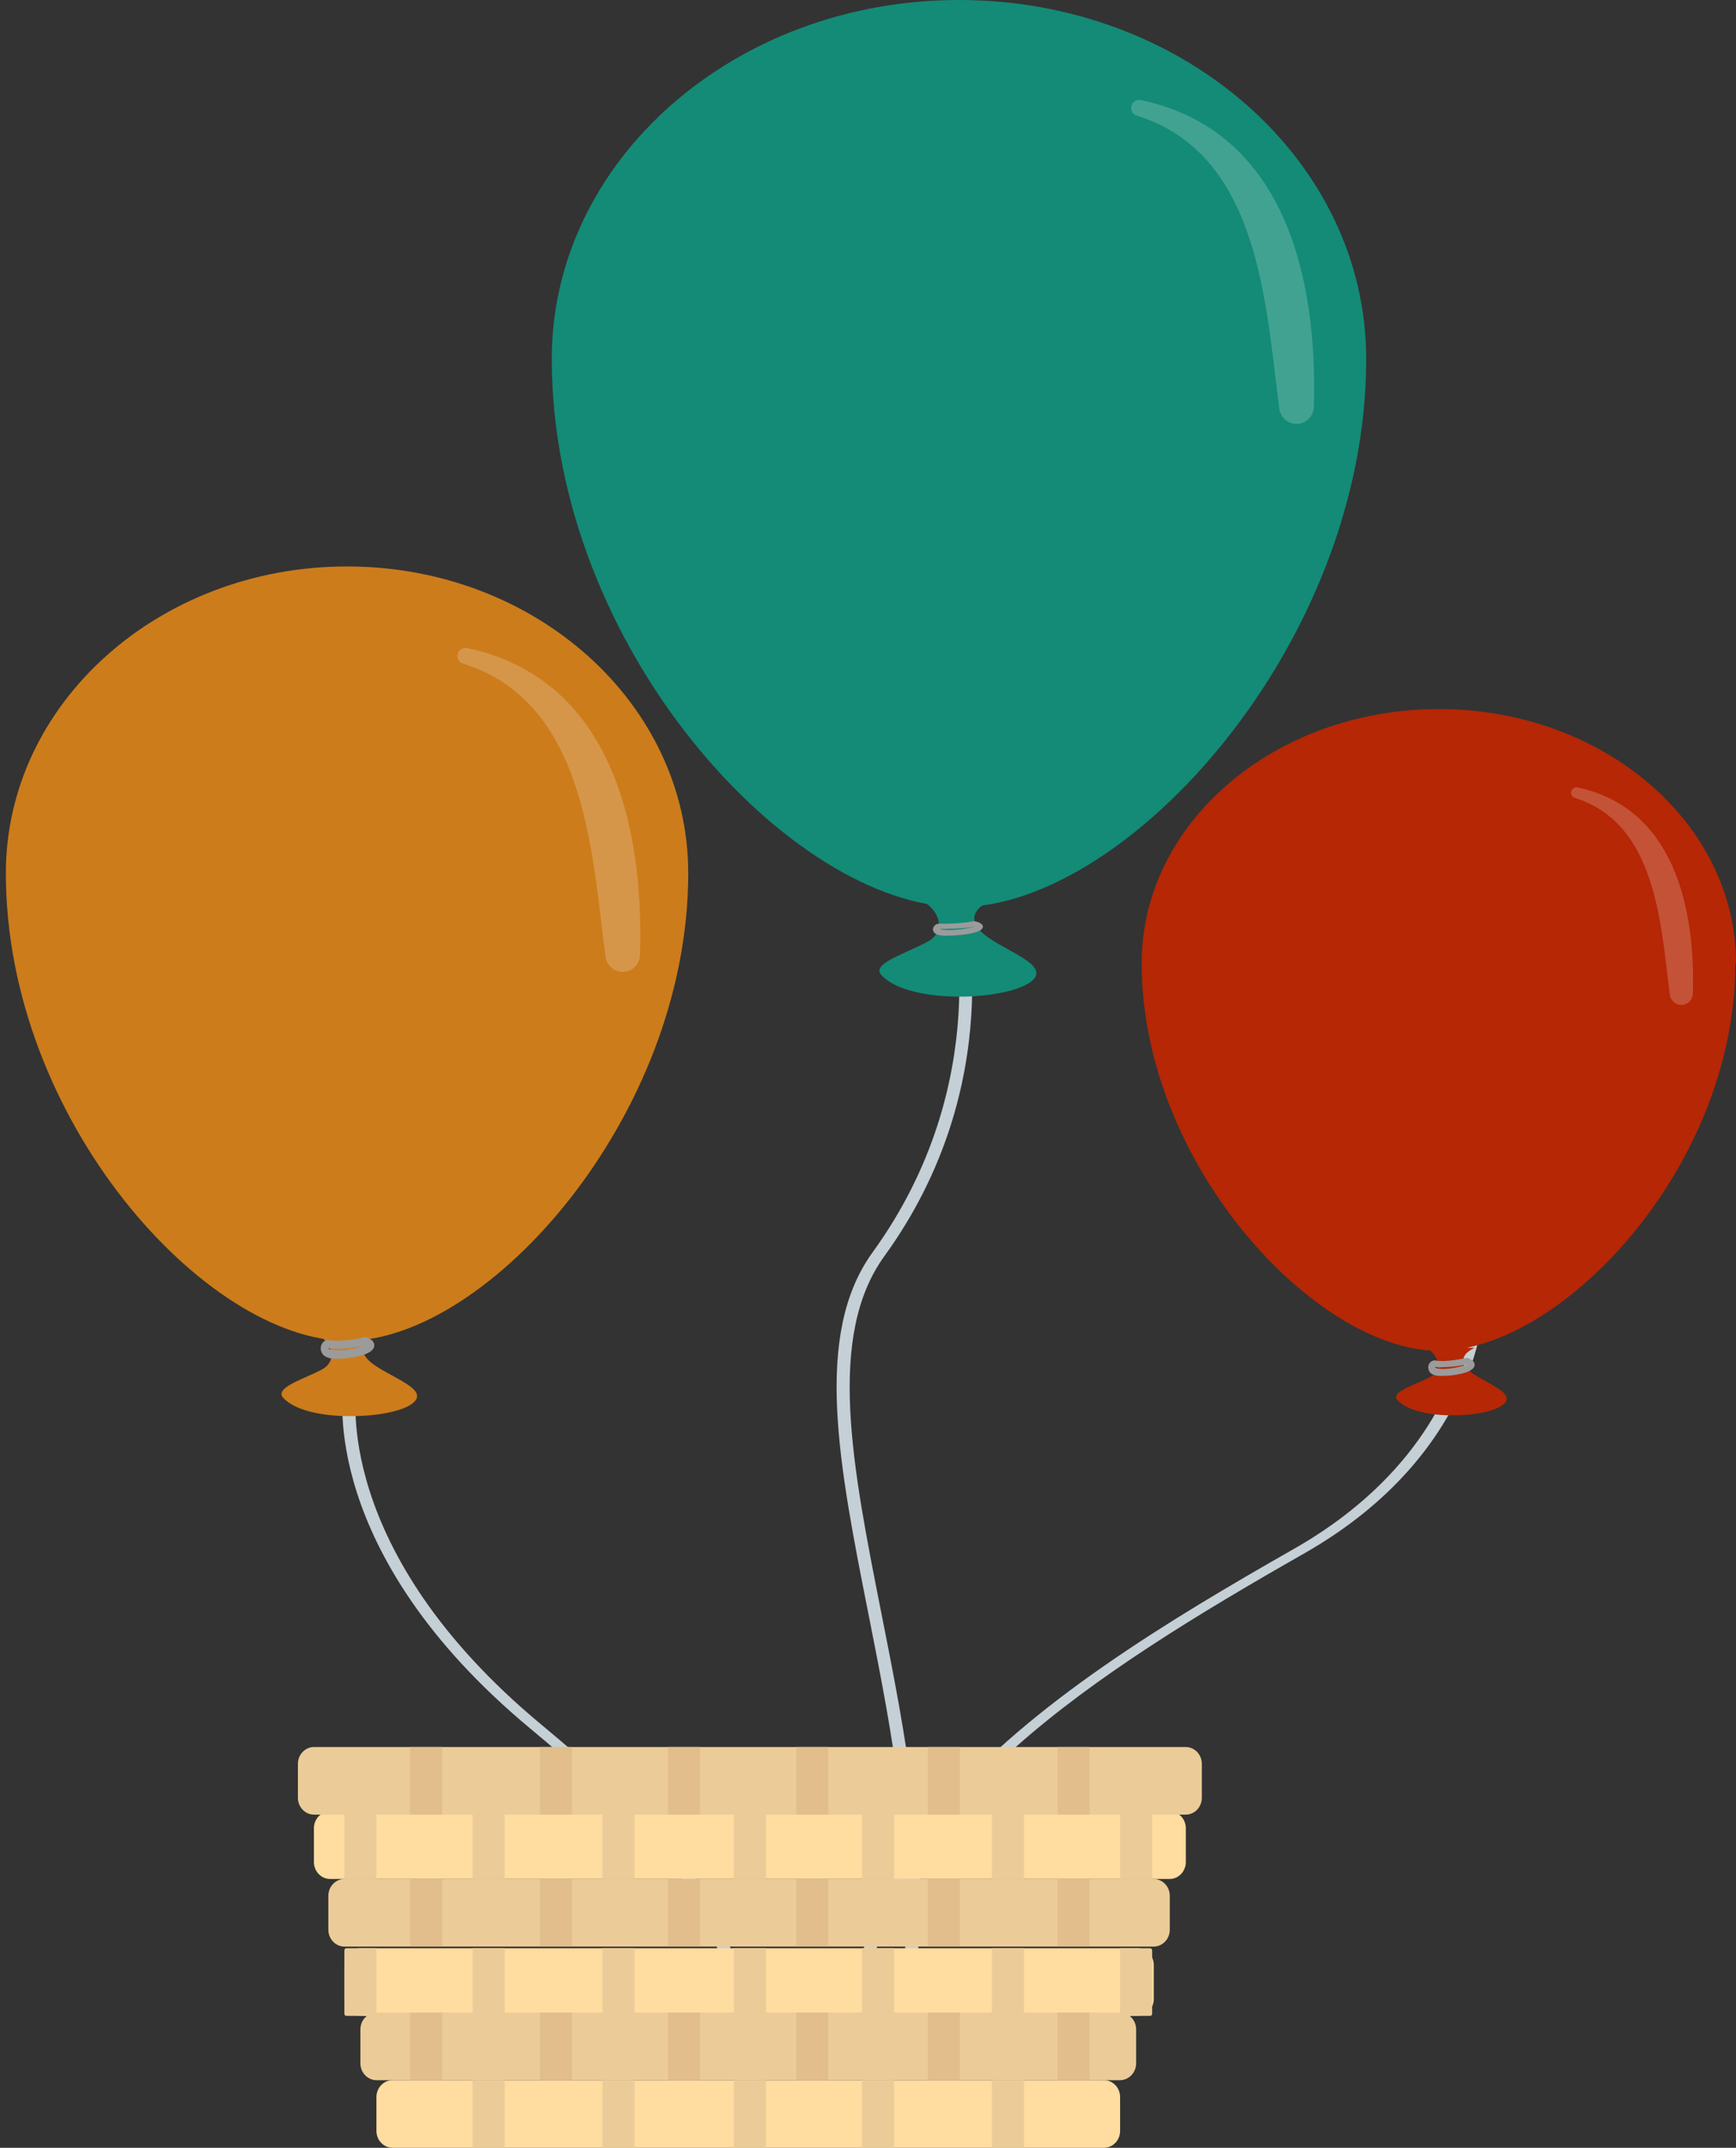 <?xml version="1.0" encoding="UTF-8"?>
<svg width="169px" height="209px" viewBox="0 0 169 209" version="1.1" xmlns="http://www.w3.org/2000/svg" xmlns:xlink="http://www.w3.org/1999/xlink">
    <rect x="0" y="0" width="169" height="209" fill="#333333" stroke="none"/>
    <!-- Generator: Sketch 61.2 (89653) - https://sketch.com -->
    <title>balloons</title>
    <desc>Created with Sketch.</desc>
    <g id="Page-1" stroke="none" stroke-width="1" fill="none" fill-rule="evenodd">
        <g id="Balloons" transform="translate(-1240, -1076)">
            <g id="balloons" transform="translate(1240, 1076)">
                <g id="Asset-2" transform="translate(84.5, 96.5) scale(-1, 1) translate(-84.5, -96.5) " fill-rule="nonzero">
                    <g id="Group-5" transform="translate(36, 0)">
                        <path d="M47.177,157.084 C44.908,168.522 42.433,181.033 43.908,192.682 C44.371,192.705 44.82,192.798 45.218,192.952 C43.66,181.271 46.156,168.673 48.435,157.163 C51.344,142.516 53.85,129.865 48.054,121.863 C36.018,105.27 40.36,88.249 40.401,88.052 L39.153,87.913 C39.153,88.091 34.687,105.376 46.899,122.225 C52.54,130.017 50.055,142.562 47.177,157.084 Z" id="Path" fill="#C5CFD6"></path>
                        <path d="M46.594,95.404 C45.012,96.526 42.203,96.996 39.473,96.983 C38.992,96.982 38.513,96.965 38.045,96.935 C38.054,96.934 38.063,96.934 38.073,96.934 C35.87,96.789 33.876,96.333 32.832,95.661 C30.091,93.896 35.847,92.438 37.579,90.561 C39.312,88.685 36.561,87.665 36.561,87.665 C36.561,87.665 36.652,87.662 36.814,87.658 C37.483,87.638 39.74,87.574 41.402,87.565 L42.355,87.566 C42.989,87.57 43.374,87.59 43.265,87.634 L43.275,87.629 C43.298,87.639 43.296,87.651 43.268,87.664 C42.322,88.085 41.451,89.214 41.601,90.265 C41.696,90.801 42.065,91.317 42.837,91.714 C43.905,92.263 45.084,92.742 45.974,93.199 C47.001,93.719 47.644,94.219 47.289,94.778 C47.147,94.947 46.981,95.105 46.795,95.253 C46.777,95.266 46.76,95.28 46.743,95.294 C46.705,95.323 46.666,95.351 46.627,95.38 Z" id="Combined-Shape" fill="#138B77"></path>
                        <path d="M79.286,34.904 C79.286,63.163 55.857,88.262 39.59,88.262 C23.323,88.262 -2.48689958e-13,62.732 -2.48689958e-13,34.965 C-0.019,15.671 17.714,0.017 39.608,1.49213975e-13 C61.502,-0.017 79.266,15.61 79.286,34.904 Z" id="Path" fill="#138B77"></path>
                        <path d="M22.847,39.576 C23.227,27.023 20.014,12.706 6.023,9.742 C5.599,9.65 5.18,9.918 5.087,10.342 C4.995,10.766 5.264,11.184 5.688,11.277 C17.586,15.035 18.151,29.608 19.484,39.735 C19.575,40.625 20.347,41.288 21.241,41.246 C22.135,41.204 22.84,40.47 22.847,39.576 L22.847,39.576 Z" id="Path" fill-opacity="0.2" fill="#FFFFFF" transform="translate(13.973, 25.486) scale(-1, 1) translate(-13.973, -25.486) "></path>
                        <path d="M40.747,91.038 L40.494,91.038 C39.784,91.038 37.452,90.854 37.32,90.237 C37.249,89.87 37.837,89.706 38.03,89.658 L38.131,89.658 L38.233,89.658 C39.03,89.79 39.837,89.865 40.646,89.88 C40.919,89.896 41.194,89.896 41.467,89.88 L41.559,89.88 C41.885,89.879 42.156,90.12 42.177,90.43 C42.164,90.655 42.013,90.852 41.792,90.932 C41.456,91.041 41.099,91.077 40.747,91.038 L40.747,91.038 Z M38.172,90.188 C38.946,90.385 39.743,90.492 40.545,90.507 C41.224,90.507 41.467,90.42 41.488,90.372 L41.488,90.372 C41.211,90.389 40.933,90.389 40.656,90.372 C39.824,90.372 38.993,90.307 38.172,90.179 L38.172,90.188 Z" id="Shape" fill="#9B9B9B"></path>
                    </g>
                    <path d="M85.603,192.714 C84.65,186.881 81.838,181.171 77.282,175.818 C68.791,165.819 55.163,157.625 43.042,150.723 C26.123,141.098 25.837,127.09 25.837,126.952 L24.531,126.952 C24.531,127.095 24.807,141.363 42.076,151.186 C62.942,163.052 81.623,175.349 84.403,192.952 C84.76,192.823 85.172,192.742 85.603,192.714 L85.603,192.714 Z" id="Path" fill="#C5CFD6"></path>
                    <path d="M135.565,135.073 L134.304,135.15 C134.304,135.302 136.805,150.795 116.31,167.813 C101.321,180.25 97.527,186.842 97.466,192.858 C97.9,192.833 98.338,192.866 98.747,192.952 C98.747,187.023 102.52,180.538 117.356,168.223 C138.108,150.989 135.596,135.232 135.565,135.073 Z" id="Path" fill="#C5CFD6"></path>
                    <g id="Group-4" transform="translate(102, 55.12)">
                        <path d="M35.128,74.657 C35.811,74.661 36.255,74.683 36.136,74.738 C34.941,75.296 33.856,77.247 35.784,78.212 C37.471,79.056 39.489,79.706 39.59,80.475 C39.595,80.519 39.595,80.556 39.59,80.594 C39.581,80.665 39.555,80.738 39.51,80.812 C38.394,82.145 35.597,82.693 32.898,82.68 C30.478,82.695 28.109,82.276 27.009,81.56 C24.68,80.043 29.608,78.791 31.151,77.213 C32.694,75.634 30.323,74.749 30.323,74.749 C30.323,74.749 30.412,74.745 30.568,74.74 C30.563,74.738 31.115,74.721 31.873,74.702 C32.677,74.681 33.658,74.66 34.467,74.657 Z" id="Combined-Shape" fill="#CC7C1B"></path>
                        <path d="M66.429,29.849 C66.429,53.945 46.867,75.354 33.214,75.354 C19.562,75.354 5.25801624e-13,53.564 5.25801624e-13,29.849 C5.25801624e-13,13.364 14.871,-3.97903932e-13 33.214,-3.97903932e-13 C51.558,-3.97903932e-13 66.429,13.364 66.429,29.849 L66.429,29.849 Z" id="Path" fill="#CC7C1B"></path>
                        <path d="M5.617,7.946 C5.193,7.854 4.774,8.122 4.681,8.546 C4.589,8.97 4.857,9.388 5.282,9.481 C17.18,13.239 17.745,27.812 19.078,37.939 C19.169,38.829 19.941,39.492 20.835,39.45 C21.729,39.408 22.434,38.674 22.441,37.78 C22.821,25.227 19.608,10.91 5.617,7.946 Z" id="Path" fill-opacity="0.2" fill="#FFFFFF" transform="translate(13.567, 23.69) scale(-1, 1) translate(-13.567, -23.69) "></path>
                        <path d="M34.247,77.089 L33.974,77.089 C33.206,77.089 30.701,76.82 30.57,75.886 C30.489,75.328 31.125,75.081 31.327,75.005 L31.438,75.005 L31.55,75.005 C32.394,75.216 33.258,75.331 34.126,75.349 C34.423,75.355 34.721,75.329 35.015,75.274 L35.105,75.274 C35.498,75.319 35.79,75.681 35.772,76.101 C35.768,76.414 35.611,76.703 35.358,76.863 C35.015,77.049 34.63,77.128 34.247,77.089 L34.247,77.089 Z M31.479,75.789 C32.299,76.09 33.157,76.256 34.025,76.283 C34.752,76.283 35.035,76.144 35.035,76.079 L35.035,76.079 C34.737,76.126 34.436,76.147 34.136,76.144 C33.249,76.126 32.365,76.014 31.499,75.811 L31.479,75.789 Z" id="Shape" fill="#9B9B9B"></path>
                    </g>
                    <g id="Group-6" transform="translate(0, 69)">
                        <path d="M27.738,68.725 C25.74,68.748 23.763,68.401 22.837,67.802 C20.903,66.549 24.914,65.5 26.176,64.197 C26.374,63.993 26.493,63.804 26.554,63.628 L26.523,63.553 C26.726,62.659 25.445,62.166 25.445,62.166 C25.445,62.166 25.468,62.165 25.509,62.164 C25.507,62.162 25.504,62.161 25.504,62.161 C25.504,62.161 26.494,62.133 27.564,62.114 C27.574,62.114 27.583,62.114 27.592,62.114 L27.564,62.114 C27.657,62.112 27.751,62.111 27.845,62.109 C27.907,62.108 27.969,62.107 28.031,62.106 C28.061,62.106 28.091,62.106 28.121,62.105 C28.219,62.104 28.316,62.102 28.411,62.101 C28.476,62.101 28.541,62.1 28.604,62.1 C28.693,62.099 28.779,62.098 28.864,62.098 L29.298,62.098 C29.89,62.101 30.279,62.118 30.177,62.161 C29.179,62.629 28.263,64.248 29.882,65.052 C31.349,65.782 33.118,66.327 33.087,66.968 C33.09,67.031 33.074,67.094 33.038,67.158 C32.161,68.212 30.029,68.685 27.899,68.723 Z" id="Combined-Shape" fill="#B52705"></path>
                        <path d="M57.797,24.722 C57.797,44.696 40.747,62.446 28.898,62.446 C17.05,62.446 1.8189894e-12,44.377 1.8189894e-12,24.722 C1.8189894e-12,11.069 12.952,4.54747351e-13 28.929,4.54747351e-13 C44.905,4.54747351e-13 57.857,11.069 57.857,24.722 L57.797,24.722 Z" id="Path" fill="#B52705" transform="translate(28.929, 31.223) scale(-1, 1) translate(-28.929, -31.223) "></path>
                        <path d="M16.034,27.665 C16.287,19.234 14.145,9.618 4.818,7.627 C4.535,7.565 4.256,7.745 4.194,8.03 C4.132,8.315 4.311,8.596 4.594,8.658 C12.527,11.182 12.903,20.97 13.792,27.772 C13.853,28.369 14.367,28.815 14.963,28.787 C15.559,28.758 16.029,28.266 16.034,27.665 L16.034,27.665 Z" id="Path" fill-opacity="0.2" fill="#FFFFFF" transform="translate(10.118, 18.201) scale(-1, 1) translate(-10.118, -18.201) "></path>
                        <path d="M28.662,64.881 L28.418,64.881 C27.748,64.881 25.567,64.654 25.45,63.878 C25.387,63.414 25.929,63.209 26.11,63.144 L26.206,63.144 L26.301,63.144 C27.031,63.317 27.775,63.418 28.524,63.446 C28.784,63.449 29.044,63.428 29.3,63.381 L29.375,63.381 C29.721,63.415 29.979,63.72 29.96,64.072 C29.958,64.334 29.821,64.575 29.598,64.708 C29.308,64.851 28.984,64.911 28.662,64.881 Z M26.237,63.802 C26.955,64.045 27.704,64.183 28.46,64.212 C29.098,64.212 29.311,64.093 29.332,64.039 C29.071,64.064 28.807,64.064 28.545,64.039 C27.773,64.028 27.003,63.937 26.248,63.77 L26.237,63.802 Z" id="Shape" fill="#9B9B9B"></path>
                    </g>
                </g>
                <g id="basket" transform="translate(29, 170)">
                    <path d="M84.868,12.84 L3.132,12.84 C2.264,12.84 1.56,12.103 1.56,11.194 L1.56,7.904 C1.56,6.996 2.264,6.259 3.132,6.259 L84.868,6.259 C85.736,6.259 86.44,6.996 86.44,7.904 L86.44,11.194 C86.44,12.103 85.736,12.84 84.868,12.84 L84.868,12.84 Z" id="Shape" fill="#FFDCA0"></path>
                    <rect id="Rectangle-path" fill="#EBCC98" x="42.44" y="6.259" width="3.121" height="6.58"></rect>
                    <rect id="Rectangle-path" fill="#EBCC98" x="29.645" y="6.259" width="3.121" height="6.58"></rect>
                    <rect id="Rectangle-path" fill="#EBCC98" x="4.525" y="6.259" width="3.121" height="6.58"></rect>
                    <rect id="Rectangle-path" fill="#EBCC98" x="67.56" y="6.259" width="3.121" height="6.58"></rect>
                    <rect id="Rectangle-path" fill="#EBCC98" x="80.043" y="6.259" width="3.121" height="6.58"></rect>
                    <rect id="Rectangle-path" fill="#EBCC98" x="17.007" y="6.259" width="3.121" height="6.58"></rect>
                    <rect id="Rectangle-path" fill="#EBCC98" x="54.922" y="6.259" width="3.121" height="6.58"></rect>
                    <path d="M81.743,26.16 L6.101,26.16 C5.231,26.16 4.525,25.424 4.525,24.515 L4.525,21.225 C4.525,20.317 5.231,19.58 6.101,19.58 L81.743,19.58 C82.613,19.58 83.319,20.317 83.319,21.225 L83.319,24.515 C83.319,25.424 82.613,26.16 81.743,26.16 L81.743,26.16 Z" id="Shape" fill="#FFDCA0"></path>
                    <rect id="Rectangle-path" fill="#EBCC98" x="42.44" y="19.58" width="3.121" height="6.58"></rect>
                    <rect id="Rectangle-path" fill="#EBCC98" x="29.645" y="19.58" width="3.121" height="6.58"></rect>
                    <path d="M7.645,26.16 L4.72,26.16 C4.612,26.16 4.525,26.068 4.525,25.955 L4.525,19.786 C4.525,19.672 4.612,19.58 4.72,19.58 L7.645,19.58 L7.645,26.16 L7.645,26.16 Z" id="Shape" fill="#EBCC98"></path>
                    <rect id="Rectangle-path" fill="#EBCC98" x="67.56" y="19.58" width="3.121" height="6.58"></rect>
                    <path d="M82.968,26.16 L80.043,26.16 L80.043,19.58 L82.968,19.58 C83.076,19.58 83.163,19.672 83.163,19.786 L83.163,25.955 C83.163,26.068 83.076,26.16 82.968,26.16 L82.968,26.16 Z" id="Shape" fill="#EBCC98"></path>
                    <rect id="Rectangle-path" fill="#EBCC98" x="17.007" y="19.58" width="3.121" height="6.58"></rect>
                    <rect id="Rectangle-path" fill="#EBCC98" x="54.922" y="19.58" width="3.121" height="6.58"></rect>
                    <path d="M78.469,39 L9.219,39 C8.35,39 7.645,38.263 7.645,37.355 L7.645,34.065 C7.645,33.156 8.35,32.42 9.219,32.42 L78.469,32.42 C79.338,32.42 80.043,33.156 80.043,34.065 L80.043,37.355 C80.042,38.263 79.338,39 78.469,39 L78.469,39 Z" id="Shape" fill="#FFDCA0"></path>
                    <rect id="Rectangle-path" fill="#EBCC98" x="42.44" y="32.42" width="3.121" height="6.58"></rect>
                    <rect id="Rectangle-path" fill="#EBCC98" x="29.645" y="32.42" width="3.121" height="6.58"></rect>
                    <rect id="Rectangle-path" fill="#EBCC98" x="67.56" y="32.42" width="3.121" height="6.58"></rect>
                    <rect id="Rectangle-path" fill="#EBCC98" x="17.007" y="32.42" width="3.121" height="6.58"></rect>
                    <rect id="Rectangle-path" fill="#EBCC98" x="54.922" y="32.42" width="3.121" height="6.58"></rect>
                    <path d="M86.429,6.58 L1.571,6.58 C0.704,6.58 0,5.844 0,4.935 L0,1.645 C0,0.737 0.704,0 1.571,0 L86.429,0 C87.296,0 88,0.737 88,1.645 L88,4.935 C88,5.844 87.296,6.58 86.429,6.58 L86.429,6.58 Z" id="Shape" fill="#EBCC98"></path>
                    <polygon id="Rectangle-path" fill="#E1BE8C" points="48.525 0 51.645 0 51.645 6.58 48.525 6.58"></polygon>
                    <rect id="Rectangle-path" fill="#E1BE8C" x="36.043" y="0" width="3.121" height="6.58"></rect>
                    <rect id="Rectangle-path" fill="#E1BE8C" x="10.922" y="0" width="3.121" height="6.58"></rect>
                    <polygon id="Rectangle-path" fill="#E1BE8C" points="73.957 0 77.078 0 77.078 6.58 73.957 6.58"></polygon>
                    <rect id="Rectangle-path" fill="#E1BE8C" x="23.56" y="0" width="3.121" height="6.58"></rect>
                    <polygon id="Rectangle-path" fill="#E1BE8C" points="61.319 0 64.44 0 64.44 6.58 61.319 6.58"></polygon>
                    <path d="M83.304,19.42 L4.54,19.42 C3.67,19.42 2.965,18.683 2.965,17.775 L2.965,14.485 C2.965,13.576 3.67,12.84 4.54,12.84 L83.304,12.84 C84.174,12.84 84.879,13.576 84.879,14.485 L84.879,17.775 C84.879,18.683 84.174,19.42 83.304,19.42 L83.304,19.42 Z" id="Shape" fill="#EBCC98"></path>
                    <polygon id="Rectangle-path" fill="#E1BE8C" points="48.525 12.84 51.645 12.84 51.645 19.42 48.525 19.42"></polygon>
                    <rect id="Rectangle-path" fill="#E1BE8C" x="36.043" y="12.84" width="3.121" height="6.58"></rect>
                    <rect id="Rectangle-path" fill="#E1BE8C" x="10.922" y="12.84" width="3.121" height="6.58"></rect>
                    <polygon id="Rectangle-path" fill="#E1BE8C" points="73.957 12.84 77.078 12.84 77.078 19.42 73.957 19.42"></polygon>
                    <rect id="Rectangle-path" fill="#E1BE8C" x="23.56" y="12.84" width="3.121" height="6.58"></rect>
                    <polygon id="Rectangle-path" fill="#E1BE8C" points="61.319 12.84 64.44 12.84 64.44 19.42 61.319 19.42"></polygon>
                    <path d="M80.029,32.42 L7.658,32.42 C6.79,32.42 6.085,31.683 6.085,30.775 L6.085,27.485 C6.085,26.576 6.79,25.84 7.658,25.84 L80.029,25.84 C80.898,25.84 81.603,26.576 81.603,27.485 L81.603,30.775 C81.603,31.683 80.898,32.42 80.029,32.42 L80.029,32.42 Z" id="Shape" fill="#EBCC98"></path>
                    <polygon id="Rectangle-path" fill="#E1BE8C" points="48.525 25.84 51.645 25.84 51.645 32.42 48.525 32.42"></polygon>
                    <rect id="Rectangle-path" fill="#E1BE8C" x="36.043" y="25.84" width="3.121" height="6.58"></rect>
                    <rect id="Rectangle-path" fill="#E1BE8C" x="10.922" y="25.84" width="3.121" height="6.58"></rect>
                    <polygon id="Rectangle-path" fill="#E1BE8C" points="73.957 25.84 77.078 25.84 77.078 32.42 73.957 32.42"></polygon>
                    <rect id="Rectangle-path" fill="#E1BE8C" x="23.56" y="25.84" width="3.121" height="6.58"></rect>
                    <polygon id="Rectangle-path" fill="#E1BE8C" points="61.319 25.84 64.44 25.84 64.44 32.42 61.319 32.42"></polygon>
                </g>
            </g>
        </g>
    </g>
</svg>